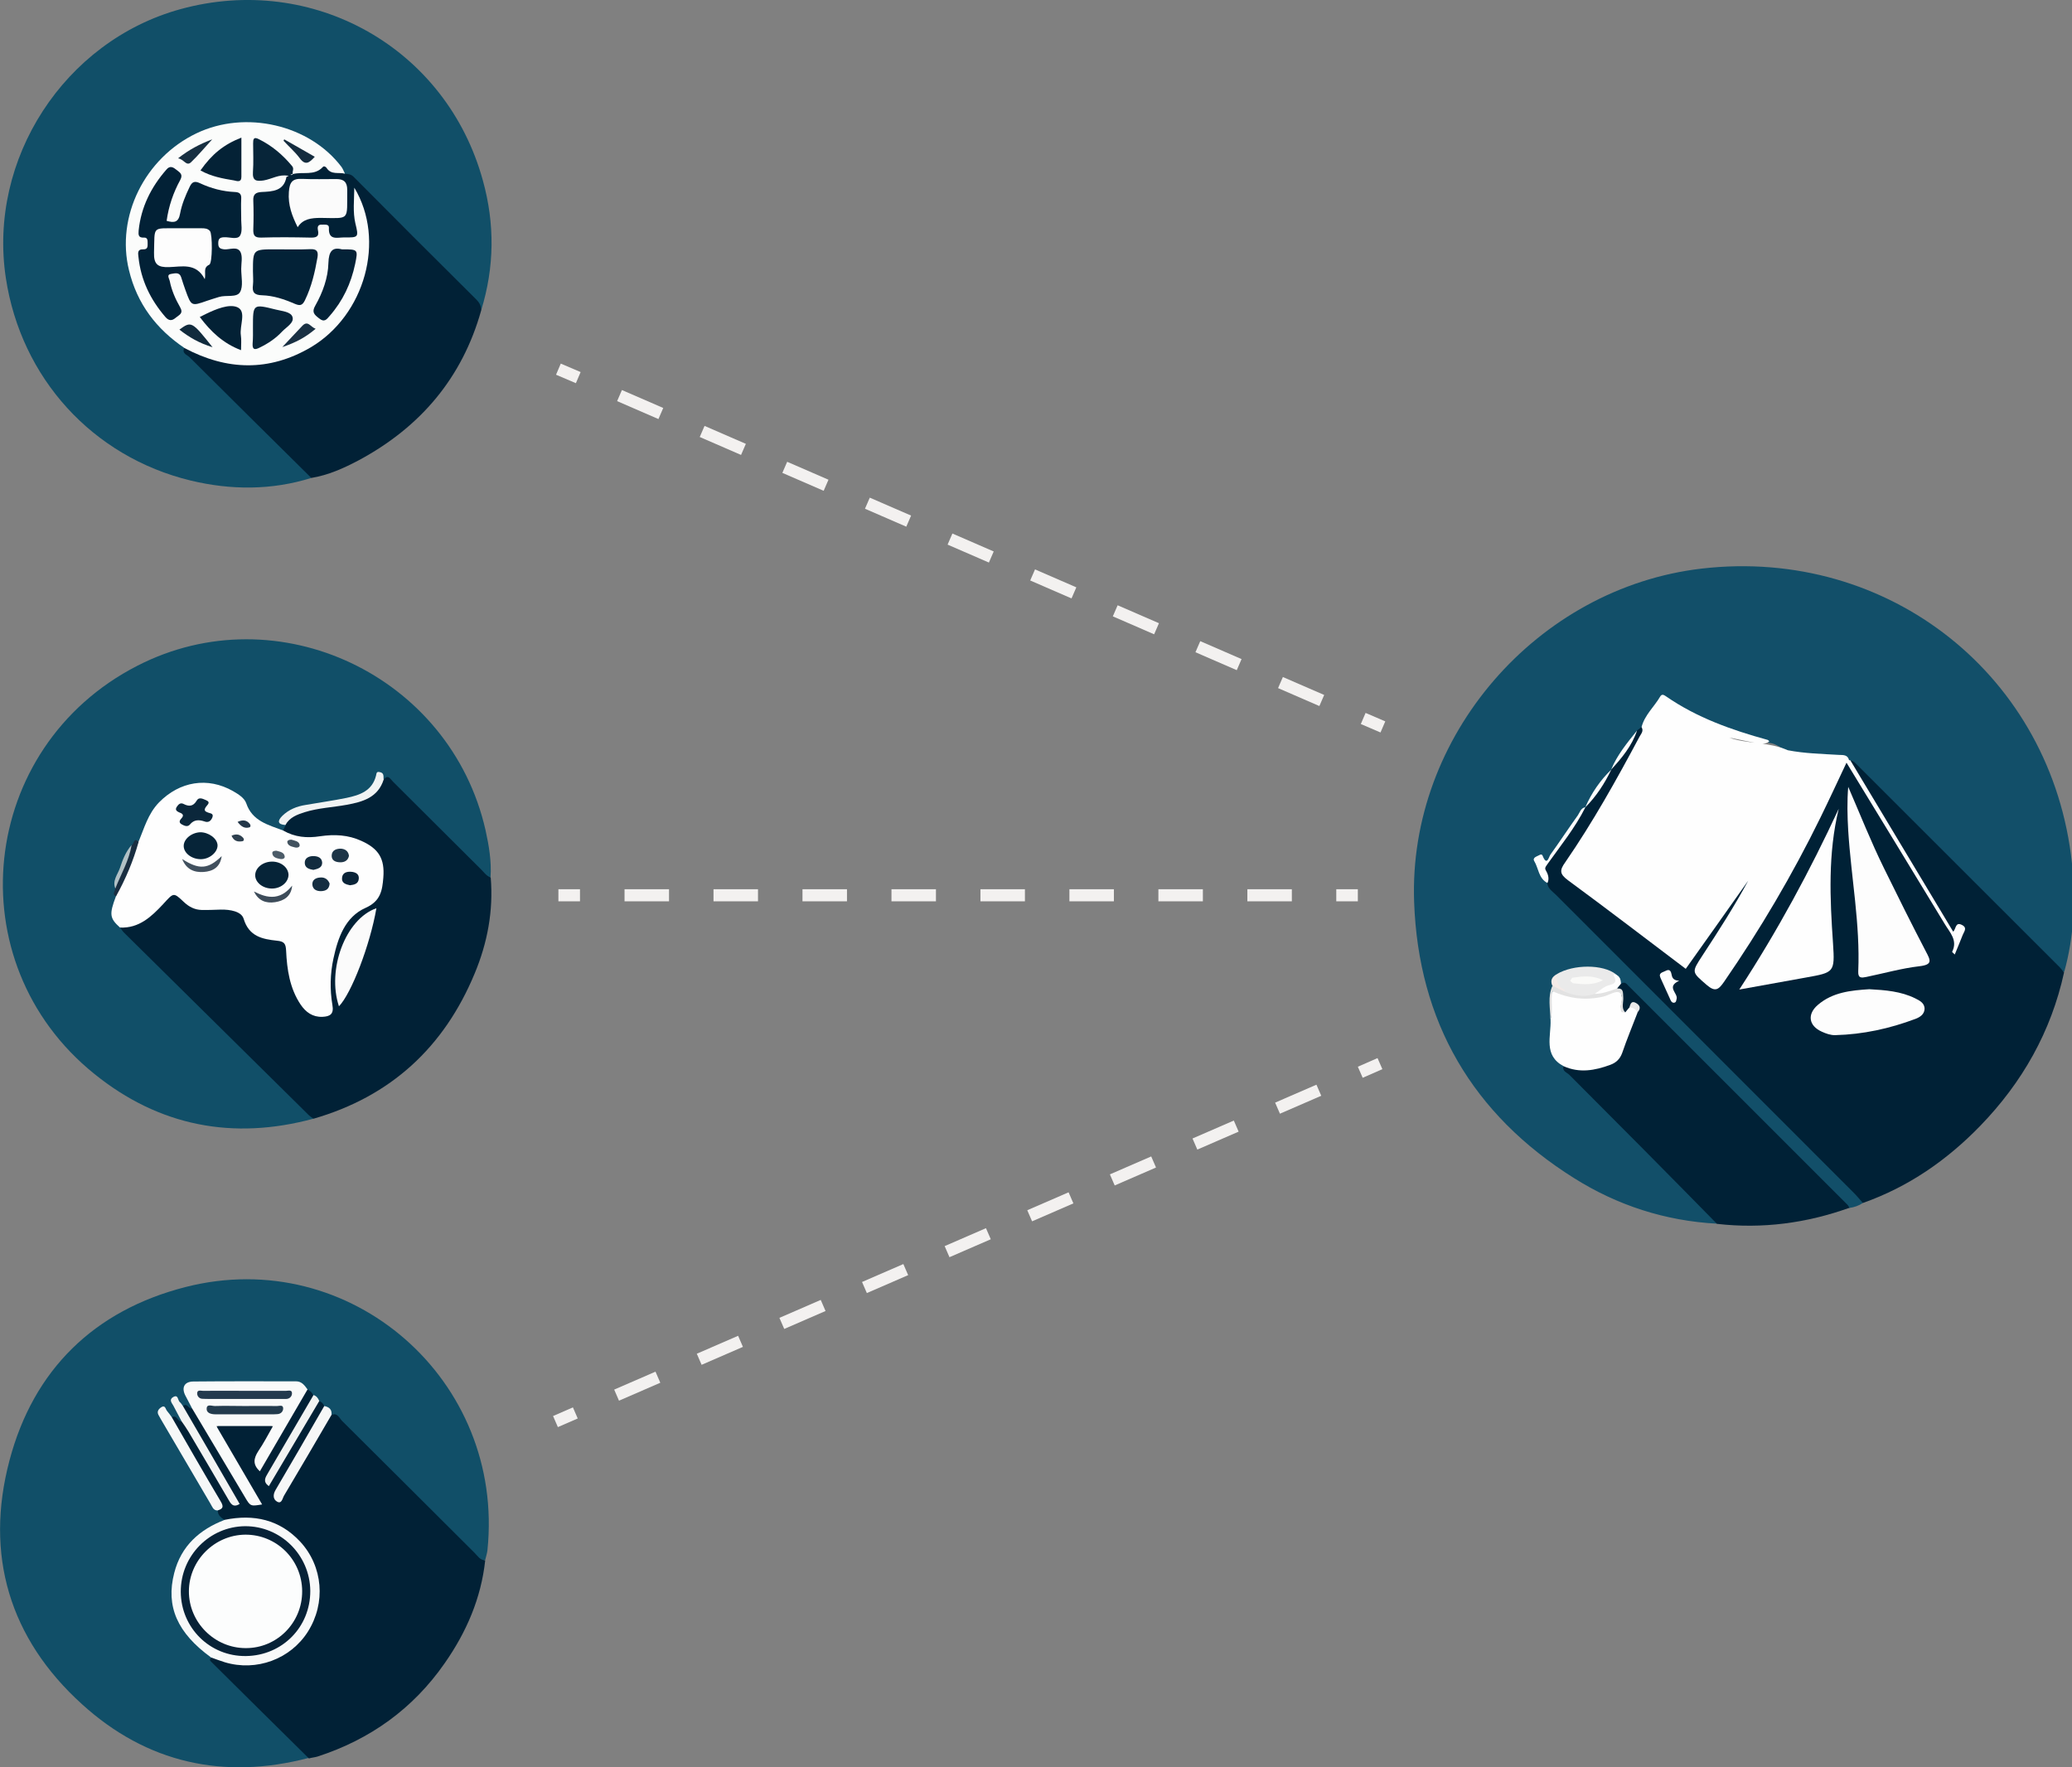 <?xml version="1.0" encoding="utf-8"?>
<!-- Generator: Adobe Illustrator 21.0.0, SVG Export Plug-In . SVG Version: 6.00 Build 0)  -->
<svg version="1.1" id="Layer_1" xmlns="http://www.w3.org/2000/svg" xmlns:xlink="http://www.w3.org/1999/xlink" x="0px" y="0px"
	 viewBox="0 0 1200 1023.6" style="enable-background:new 0 0 1200 1023.6;" xml:space="preserve">
<rect x="0" y="0" width="1200" height="1023.6" fill="#808080" stroke="none"/>
<style type="text/css">
	.st0{fill:#124F69;}
	.st1{fill:#002136;}
	.st2{fill:#FEFEFE;}
	.st3{fill:#EAEAEA;}
	.st4{fill:#E2E2E2;}
	.st5{fill:#F3EAE7;}
	.st6{fill:#FDFDFD;}
	.st7{fill:#FAFAF8;}
	.st8{fill:#114F68;}
	.st9{fill:#012136;}
	.st10{fill:#F0F3F3;}
	.st11{fill:#192E41;}
	.st12{fill:#B1C1C6;}
	.st13{fill:#FBFBFB;}
	.st14{fill:#062438;}
	.st15{fill:#0B273B;}
	.st16{fill:#41505E;}
	.st17{fill:#3D4C5A;}
	.st18{fill:#152E41;}
	.st19{fill:#122C3F;}
	.st20{fill:#1D3547;}
	.st21{fill:#0A2438;}
	.st22{fill:#4C5C69;}
	.st23{fill:#42525F;}
	.st24{fill:#2E404F;}
	.st25{fill:#233749;}
	.st26{fill:#FBFCFB;}
	.st27{fill:#072539;}
	.st28{fill:#022136;}
	.st29{fill:#032237;}
	.st30{fill:#042237;}
	.st31{fill:#07253A;}
	.st32{fill:#032135;}
	.st33{fill:#042236;}
	.st34{fill:#112B3D;}
	.st35{fill:#193043;}
	.st36{fill:#172F41;}
	.st37{fill:#142C3E;}
	.st38{fill:#F9FAFA;}
	.st39{fill:#F8F9F9;}
	.st40{fill:#F6F8F8;}
	.st41{fill:#F6F7F7;}
	.st42{fill:#F3F4F4;}
	.st43{fill:#F1F3F2;}
	.st44{fill:#23394D;}
	.st45{fill:#233B4D;}
	.st46{fill:#072237;}
	.st47{fill:#FCFDFD;}
	.st48{fill:none;stroke:#F3F1F0;stroke-width:7;stroke-miterlimit:10;}
	.st49{fill:none;stroke:#F3F1F0;stroke-width:7;stroke-miterlimit:10;stroke-dasharray:25.765,25.765;}
	.st50{fill:none;stroke:#F3F1F0;stroke-width:7;stroke-miterlimit:10;stroke-dasharray:26.082,26.082;}
</style>
<g>
	<path class="st0" d="M1078.9,696.7c-2.4,1.6-5,2.5-7.9,2.9c-3.4-0.7-5.2-3.6-7.4-5.8c-39.4-39.3-78.7-78.6-118-118
		c-2.2-2.2-4.4-4.6-7.4-5.8c-1.4-2-2.7-4.1-5.3-4.9c-10-4.2-19.9-4.4-29.8,0.2c-2.7,1.6-2.3,4.5-2.9,7c-1.4,5.7-0.5,11.5-0.7,17.3
		c0,2.9,0.1,5.8-0.1,8.7c-0.6,6.9,0.8,12.9,6.4,17.3c0,2.6,2.2,3.7,3.7,5.2c26.9,26.9,53.8,53.8,80.7,80.8c2,2,4.9,3.5,4.2,7.1
		c-29.9-1.6-57.7-10.6-82.8-26.4c-58.8-36.9-90.1-90.5-92.6-159.8c-3.5-96,71.2-182.1,166.5-193.2c108.5-12.6,203,62.4,214.5,170.8
		c2.2,21.1,1.2,42.2-4.5,62.8c-3.5-0.5-5.2-3.4-7.4-5.6c-36.6-36.6-73.2-73.2-109.9-109.8c-2.2-2.2-4.3-4.7-7.2-6.2
		c-0.6-0.3-1.2-0.6-1.8-1c-7.9-2.1-16-2.4-24.2-2.8c-2.9-0.1-5.8-0.9-8.6-1.7c-4-1.7-7.2-5.1-11.8-5.6c-12.5-4-25.3-7.4-37.3-12.8
		c-6.5-2.9-12.8-6-18.5-10c-4.5-3.1-7.3-2.3-9.8,2.3c-2.1,3.8-5.1,7-6.9,10.9c-0.8,1.4-1.9,2.6-3,3.8c-5.8,6.2-9.7,13.7-14.5,20.6
		c-0.3,0.5-0.7,1-1.1,1.5c-5.3,6.4-9.5,13.6-14.1,20.6c-0.3,0.5-0.7,1.1-1.1,1.5c-6.5,8.4-12,17.4-18.3,26c-2.2,3-4,6.4-9,3
		c0.5,5.6,2.8,9.4,5.8,12.7c2.3,3.2,5,5.9,7.8,8.6c56.3,56.3,112.5,112.5,168.7,168.8C1075.7,690.5,1079.5,692.2,1078.9,696.7z"/>
	<path class="st1" d="M948.1,423.1c0.9-0.7,1.7-1.4,2.6-2.1c2.9,3.9-0.1,7-1.7,9.9c-12.4,22.8-25,45.4-39.3,67
		c-4.6,7-4.7,7,1.7,11.9c19.9,15.1,40.1,29.9,59.8,45.3c3.9,3.1,5.9,2.3,8.5-1.5c8.9-13.2,18.4-26,27.4-39.1
		c1.5-2.2,3.5-6.1,5.9-4.5c3.4,2.2-0.2,5.2-1.7,7.4c-8.9,13.2-17.1,26.8-26.1,40c-3.7,5.4-3.1,5.9,3.7,11.1c4.6,3.5,6.7,1.3,9.2-2.3
		c25.7-37.6,48.1-77.1,66.5-118.8c1.1-2.4,1.3-5.5,4.7-6.1c7.3,7.6,11.4,17.3,16.9,26c14.3,23,28.2,46.4,42.1,69.7
		c1.7,2.9,7.4,4.1,4.8,9.3c1.3-2.2,2.3-4.5,1.8-7.8c-2.7,1.8-4.6,1.6-6.4-1.4c-18.7-31-37.5-61.9-56.1-92.9
		c-0.7-1.2-1.6-2.3-0.8-3.8c2,0.2,3.1,1.8,4.4,3c38.9,38.9,77.9,77.8,116.8,116.7c1,1,1.8,2.1,2.6,3.1
		c-7.5,34.3-24.2,63.7-48.5,88.8c-19.3,19.9-41.6,35.4-68,44.7c-2-2.2-3.8-4.5-5.9-6.5c-57.2-57.3-114.5-114.5-171.7-171.8
		c-2-2-4.8-3.6-5.2-6.9c-2.8-5-3.2-9,1.1-14.2c7.8-9.3,14-19.8,21-29.7l-0.1,0.1c5.3-7.1,9.7-14.8,15.1-21.9l-0.1,0.1
		C938.3,438.4,943.5,430.9,948.1,423.1z"/>
	<path class="st1" d="M938.9,569.7c2.2-1.5,3.3,0.3,4.5,1.5c42.2,42.2,84.4,84.4,126.6,126.6c0.5,0.5,0.7,1.1,1.1,1.7
		c-24.9,8.9-50.4,12.3-76.7,9.3c-14.1-14.3-28.2-28.7-42.4-43c-14.3-14.5-28.8-28.8-43.1-43.3c-1.4-1.4-4.3-2.1-3.4-5.1
		c6.4-0.7,12.8,1.6,19.4-0.2c7.1-2,12.2-5.1,14.5-12.5c1.9-6,4.6-11.8,7-17.7c0.2-1.2,1.6-2.5,0.1-3.6c-0.8-0.6-1.5,0.6-2,1.2
		c-1.1,1.3-2.1,2.5-4.1,2.1c-4.4-3.7-0.8-9.6-3.6-13.7C936.6,571.3,937.2,570.2,938.9,569.7z"/>
	<path class="st2" d="M1069.4,441.7c-5,10.6-9.9,21.2-15.1,31.8c-16.2,33.1-34.9,64.8-55.8,95.1c-3.2,4.6-5.1,6.1-10.1,1.8
		c-8.6-7.5-8.9-7.1-2.5-16.9c9.3-14.2,18.5-28.5,26.6-43.5c-12.1,17.1-24.2,34.3-36.2,51.1c-22.8-17.2-45.3-34.5-68.2-51.3
		c-4.8-3.6-5-5.7-1.6-10.4c16-23.2,29.7-47.8,43-72.7c0.9-1.7,2.6-3.3,1.2-5.6c1.8-7,7.3-11.7,10.8-17.7c1-1.7,2.2-0.9,3.4-0.1
		c17.9,12.4,38.1,19.5,58.8,25.2c0.4,0.1,0.7,0.6,1,0.9c-3.1,2.3-6.3,1.1-9.7,0.5c-5-0.9-9.9-2.1-13.5-2.7c10,3.7,22.6,2.3,33.9,7.3
		c9.8,1.9,19.7,2.1,29.6,2.7c2.5,0.1,5.1-0.2,5.9,3.1C1071.3,441.7,1070.7,442,1069.4,441.7z"/>
	<path class="st2" d="M941.3,586.3c0.8-1,1.6-2,2.5-3c2.9-1,4.5,0,4.6,3.1c-3,7.8-6.2,15.5-8.9,23.4c-1.3,3.6-3.6,5.7-6.9,6.9
		c-8.9,3.3-17.9,4.9-27,0.8c-11.9-6.3-7.2-17.3-7.6-26.9c0.9-4.3,0.4-8.6,0.3-12.8c0-3.2,1-5,4.3-4c10.9,3.3,21.7,3.5,32.6-0.3
		c3.4-1.2,3.7,1.5,4.2,4.3C939.9,580.5,936.7,584.4,941.3,586.3z"/>
	<path class="st3" d="M901.7,564.1c9.7-5.7,26.6-5.7,34.1,0.1c3.8,2.8,2.9,5.1-0.6,7.6c-3.4,2.4-7.5,3.2-10.9,5.4
		c-6,1.4-11.9,0.3-17.8-1.2C904.4,572.2,898,570.2,901.7,564.1z"/>
	<path class="st2" d="M1069.4,441.7c0.5-0.5,0.9-0.9,1.4-1.4c0.3,0,0.6,0,0.8,0c19.8,33,39.7,66.1,59.6,99.3
		c1.7-1.7,1.2-5.9,5.1-3.9c3.3,1.7,1.1,3.9,0.4,5.8c-1.4,3.7-3,7.3-4.6,11.3c-1-1-1.6-1.4-1.5-1.6c3.3-6.6-1.3-11.1-4.2-15.9
		C1107.4,504,1088.4,472.8,1069.4,441.7z"/>
	<path class="st2" d="M918.2,467.5c-6,12-14.4,22.3-22.1,33.1c-1.5,2.1-1.5,2.4-0.4,4.3c1,1.8,1.6,4.3,0.5,6.5
		c-5.2-2.7-5.1-8.6-7.7-12.8c-0.7-1.2,0.3-2.1,1.4-2.6c1.2-0.4,2.9-2,3.5-0.4c2.5,6.3,3.6,0.7,4.5-0.6c5.4-7.5,10.5-15.3,15.9-22.8
		C915,470.5,915.5,467.9,918.2,467.5z"/>
	<path class="st4" d="M905.7,574.1c5.8,2.5,11.7,3.7,17.9,1.5c4.5-0.1,7.9-4.9,12.9-3.1c3.9-0.3,3.4,2.4,3.6,4.9
		c0.3,3-1.4,6.3,1.2,8.9c-2.4,0-2.4,0-2.6-1.5c-0.6-3.5,2.1-8.2-0.9-10c-1.9-1.2-6.2,1.7-9.4,2.4c-10,2.3-19.7,1.2-29.3-3.2
		c-1.2,5.8,0.7,11.3-1.2,16.5c0-6.6-1.7-13.2,1.2-19.6C902.1,570.4,903.7,572.6,905.7,574.1z"/>
	<path class="st2" d="M936.5,572.5c-4.2,1.4-8.4,3.1-12.9,3.1c2.8-1.8,5.5-4.4,8.5-5.1c4.9-1.1,3.5-3.4,2.2-6.2
		c3.4,0.2,4.4,2.4,4.5,5.4C938.1,570.6,937.3,571.6,936.5,572.5z"/>
	<path class="st2" d="M948.1,423.1c-3,8.9-8.8,15.9-15,22.6C936.6,437.2,942.4,430.2,948.1,423.1z"/>
	<path class="st2" d="M933.2,445.7c-3.9,8.1-8.7,15.5-15.1,21.9C921.7,459.3,926.7,452,933.2,445.7z"/>
	<path class="st5" d="M905.7,574.1c-2.2-1.1-4.4-2.2-6.7-3.3c-1.3-3.1-0.1-5.1,2.6-6.6c0,3.7,0.2,7.4,4.5,8.9c0.1,0,0.1,0.4,0,0.6
		C906.1,573.9,905.9,574,905.7,574.1z"/>
	<path class="st6" d="M1070.4,455.7c6.9,15.9,13.2,31.9,20.8,47.3c7.9,16.1,15.9,32.2,24.2,48.1c2.7,5.1,4,7.6-3.8,8.5
		c-10.3,1.2-20.5,4.1-30.7,6.2c-2.6,0.5-4.9,1-4.7-3.2c1.2-27.4-4.1-54.3-5.8-81.5C1069.9,472.6,1069.7,464.2,1070.4,455.7z"/>
	<path class="st2" d="M1064.9,468.4c-6.3,26-5.1,52-3.3,78.1c1.1,16.7,0.6,16.7-15.5,19.6c-12.5,2.3-24.9,4.5-38.8,7
		C1029.6,538.9,1048.3,504.2,1064.9,468.4z"/>
	<path class="st6" d="M1082.6,572.9c9.2,0.5,18.3,1.2,26.6,5.3c2.6,1.3,5.6,2.8,5.4,6.3c-0.2,3.1-2.9,4.7-5.3,5.6
		c-14.9,5.6-30.4,9-46.4,9.4c-2.6,0.1-5.4-0.9-7.8-2c-7.6-3.4-8.6-10.1-2.3-15.5C1061.4,574.6,1072,573.6,1082.6,572.9z"/>
	<path class="st2" d="M972.5,568c-7.8,3.6-0.5,7.2-1.5,10.6c-0.3,0.8-0.1,1.8-1.3,2.1c-1.1,0.2-1.7-0.5-2.1-1.3
		c-2-4.3-3.9-8.7-5.9-13c-1.4-3.1,1.3-3.2,2.9-4.1c2-1.1,3-0.3,3.4,1.7C968.4,565.9,968.7,567.8,972.5,568z"/>
	<path class="st3" d="M948.3,586.4c-0.9-2-2.5-2.8-4.6-3.1c0.6-2,1.2-4,4-2.3C950.3,582.6,950.1,584.4,948.3,586.4z"/>
	<path class="st7" d="M928.3,567.7c-5.6,3-11.3,2.4-17,1.8c-0.7-0.1-1.4-1-2-1.5c0.5-0.6,1-1.7,1.6-1.8
		C916.7,565.4,922.6,564.7,928.3,567.7z"/>
</g>
<g>
	<path class="st8" d="M181.5,647.9c-46.6,12.6-89.4,4.3-126.8-25.9c-80.5-64.8-67.1-189.3,24.8-236.4
		c81.3-41.8,181.4,5.6,201.7,95.2c2,9,3.5,18,2.9,27.3c-3.9,1.1-5.4-2.3-7.3-4.3c-16.7-16.5-33.4-33.2-49.9-49.9
		c-1.6-1.6-2.9-2.7-5.3-2.3c-1.2-0.9-2.4-1.3-3.1,0.4c-3.2,7.6-10.1,9.9-17.2,11.5c-7.8,1.8-16,2.6-23.8,4.3
		c-3.7,0.8-7.2,1.9-10.3,4.1c-2.4,1.6-3.2,3.4-1.4,6c0.1,1.5-0.5,2.5-1.7,3.2c-8.5-0.3-15.8-3.4-20.2-10.8
		c-10.1-17.4-33-20.8-47.7-7c-5.5,5.2-10.1,11-12.1,18.4c-0.5,2-1.1,4.3-3.1,5.6c-3.3-1.2-2.5,2.7-4.2,3.4
		c-4.1,7.5-8.4,14.8-9.3,23.6c0,1.7-0.1,3.4,0.2,5.3c-1.8,6-3,11.8,2.7,16.5c16.3,16.7,32.7,33.5,49.9,49.5
		c19.6,18.4,38.2,38,57.3,57C179.4,644.1,181.2,645.5,181.5,647.9z"/>
	<path class="st9" d="M164,481c0.4-1.1,0.9-2,1.4-3.1c0.2-5.3,4.5-6.4,8.3-8.1c8.2-3.4,17-3.8,25.6-5.2c8.5-1.3,16.2-3.8,20.8-11.7
		c0.4-0.8,1.3-1.1,2.1-1.3c2.5-3.4,3.9-0.4,5.4,1.1c17.1,17,34,33.9,51.1,50.9c1.7,1.7,3.1,3.8,5.5,4.6c1.6,19.3-1.9,37.9-9.3,55.6
		c-17.7,42.7-48.6,71.2-93.3,84.1c-0.9-0.6-1.8-1.2-2.6-1.9c-35.6-35.2-71.4-70.5-107-105.7c-1-0.9-1.6-2-2.4-3.1
		c11-3,19.4-9.6,26.6-18c3-3.5,7-3.6,10.2,0.1c4.2,4.7,9.4,6,15.4,5.8c5.3-0.2,10.5-0.1,15.5,2.3c2.1,1.1,4.7,2,5.5,4.4
		c2.6,7.6,8.8,10.2,15.8,11.1c6.5,0.8,8.8,3.9,9.1,10.2c0.3,7.4,1.8,14.8,4.7,21.8c2,4.9,4.9,9.4,10.3,11.4s7.8,0,7.6-5.7
		c-0.5-12.1-0.6-24.2,4.1-35.6c3.5-8.7,8.1-17,17-20.9c8.6-3.8,8.5-11,8.9-18c0.4-7.3-3.2-12.7-9.4-16.1c-7-3.8-14.6-4.4-22.3-3.8
		c-6.5,0.5-13.1,1.4-19.5-1.1C167,484.1,164.7,483.5,164,481z"/>
	<path class="st2" d="M164,481c6.8,3.9,13.8,4.5,21.5,3.3c8.2-1.2,16.2-0.8,23.8,2.7c10,4.5,13.6,10.3,12.7,21.3
		c-0.6,7.3-1.5,13.6-10.3,17.5c-11.9,5.3-16,17.4-18.6,29.4c-1.9,8.8-2.1,17.9-0.6,26.8c1,5.4-1.4,6.7-5.8,6.9
		c-5.7,0.2-9.6-2.7-12.6-7.1c-6.3-9.4-7.9-20.3-8.4-31.2c-0.2-4-1-5.4-5.4-5.8c-8.3-0.9-16.1-2.4-19.2-12.7
		c-1.3-4.3-7.9-5.4-13.2-5.3c-3.8,0.1-7.4,0.3-11.2,0.2c-3.9-0.1-7.2-1.8-10-4.4c-6.3-5.9-6-5.8-12.2,1c-6.8,7.3-14,14.1-25,13.6
		c-6-5.4-6.3-7.6-2.4-18c3.2-11,7.3-21.6,13.1-31.6c3.3-7.9,5.5-16.3,11.9-22.9c12-12.2,28.2-14.9,42.9-6.5c3.1,1.8,6.5,3.9,7.6,7
		C146.1,475.6,155.4,477.7,164,481z"/>
	<path class="st10" d="M222.2,451.5c-3.3,10.4-12.1,12.9-21.4,14.6c-8.2,1.5-16.4,1.8-24.4,4.3c-4.4,1.4-8.7,3-11.1,7.4
		c-4.6-0.3-4.7-2.4-1.8-5.3c3.8-3.7,8.4-5.5,13.4-6.3c7.9-1.4,16-2.5,23.8-4.1c7.6-1.6,14.9-4,17.1-13c0.2-1,0.2-2.3,1.8-2
		C222.8,447.5,221.9,449.8,222.2,451.5z"/>
	<path class="st11" d="M80.3,487.5c-3.1,11.1-7.5,21.5-13.1,31.6c-2.5-1.2-0.5-2.9-0.5-4.4c0.4-5.9,3.8-10.8,5.8-16.2
		c1.2-3,2.5-6,3.7-9C77.7,489,77.3,484.7,80.3,487.5z"/>
	<path class="st12" d="M76.2,489.4c-1.4,9-6.2,16.9-9.4,25.2c-1.9-4.6,1.4-8.2,2.7-12C71,497.9,72.9,493.2,76.2,489.4z"/>
	<path class="st13" d="M218,526c-3.7,21.4-14.5,49.4-21.7,56.8C189.2,561.5,200.1,532.2,218,526z"/>
	<path class="st14" d="M157.5,514.6c-5.3,0-9.7-3.5-9.7-7.7s4.3-7.8,9.6-7.9c5.3-0.1,9.6,3.4,9.7,7.7
		C167,511,162.7,514.6,157.5,514.6z"/>
	<path class="st14" d="M116.5,497.6c-5.2,0.1-9.9-3.3-10.1-7.4s4.3-7.9,9.4-8.2c4.9-0.1,10,3.5,10.2,7.5
		C126.1,493.5,121.5,497.5,116.5,497.6z"/>
	<path class="st15" d="M118.3,475.7c-3.1-1-5.9-1.1-8.3,1.8c-1.3,1.6-3.2,0.8-4.8-0.1c-2-1.2-1-2.5,0.1-3.7c1.6-1.9-0.1-2.7-1.5-3.2
		c-1.8-0.8-2.5-1.7-1.3-3.4c0.9-1.3,2-2.4,3.8-1.5c3.1,1.6,5.6,1.5,7.6-1.9c1.3-2.3,3.5-1.1,5.4-0.3c3.1,1.3,0.6,2.8-0.1,4
		c-1.3,1.9-0.4,2.6,1.3,3.2c1.2,0.5,3.4,0.4,2.5,2.8C122.1,475.6,120.6,476.6,118.3,475.7z"/>
	<path class="st16" d="M128.4,495.8c-0.9,6.7-5.3,8.8-10.4,9.2c-5.4,0.4-10.1-1.4-12.5-7.5C115.3,503.8,120.5,503.5,128.4,495.8z"/>
	<path class="st17" d="M169.2,512.9c-0.5,6.2-4.7,8.8-9.9,9.6c-5.2,0.8-9.7-0.8-12.2-6.2c3.8,1.9,7.6,3.5,12,3
		C163.5,518.7,166.5,516.2,169.2,512.9z"/>
	<path class="st18" d="M190.9,511.7c-0.2,3.3-2.3,4.3-4.8,4.4s-4.9-0.8-5.2-3.7c-0.2-2.9,2.1-4.1,4.7-4.2
		C188.2,508,190,509.4,190.9,511.7z"/>
	<path class="st19" d="M181.5,503.8c-2.4-0.4-4.9-1.1-5-4c-0.1-2.9,2.4-4,4.9-4c2.5,0,5,0.8,5.2,3.8
		C186.6,502.6,184,503.2,181.5,503.8z"/>
	<path class="st20" d="M202.1,495.7c-0.6,2.8-2.7,3.8-5.3,3.7s-4.9-1.1-4.7-4.1c0.2-2.9,2.7-3.8,5.2-3.8
		C199.8,491.6,201.8,492.9,202.1,495.7z"/>
	<path class="st21" d="M202.7,512.7c-2.5-0.5-5-1.3-4.6-4.4c0.3-3,2.9-3.6,5.4-3.4c2.3,0.2,4.5,1.2,4.3,3.9
		C207.6,511.9,205.2,512.4,202.7,512.7z"/>
	<path class="st22" d="M160.1,492.7c2,0.6,4.5,0.8,4.8,3.4c0.1,1.2-1.4,1.6-2.5,1.4c-2-0.4-4.5-0.8-4.7-3.4
		C157.6,492.9,159.1,492.7,160.1,492.7z"/>
	<path class="st23" d="M168.8,486.3c1.8,0.6,4.2,0.8,4.7,2.8c0.4,1.6-1.3,2-2.6,1.7c-1.8-0.5-4.1-0.8-4.5-3
		C166.2,486.8,167.5,486.2,168.8,486.3z"/>
	<path class="st24" d="M134.1,484c2.8-1.3,4.9-0.8,6.8,1.3c0.6,0.8,0.4,1.7-0.5,1.9C137.6,487.7,135.4,487.1,134.1,484z"/>
	<path class="st25" d="M137.6,476c3-1.4,5.3-1.1,7.1,1.2c0.6,0.8,0.5,1.8-0.4,2C141.7,479.9,139.7,478.8,137.6,476z"/>
</g>
<g>
	<path class="st8" d="M180.3,276.8c-23.1,7.2-46.6,7.1-69.9,1.5c-56.9-13.8-98.2-59.4-107-117.2C-7.1,92.1,37.3,23.8,104.5,5.3
		c76.8-21.1,154.2,22.5,175.2,99.4c6.9,24.9,6.7,50-1,74.9c-12.5-14.9-27.1-27.7-40.6-41.7c-11.7-12.1-24-23.6-35.5-35.9
		c-1.5-1.6-3.5,1-4.3-1.4c-26.1-34.2-73.5-38.5-103.5-8.2c-29.7,29.9-27.1,77,6.7,103.2c1.9,1.5,4.1,2.6,5.2,4.8
		c0.5,2.2,2.1,3.7,3.7,5.2c22.4,22,43.9,44.8,67,66.2C179,273.2,180.3,274.6,180.3,276.8z"/>
	<path class="st9" d="M199.8,100.6c1.8,0.2,3.4,0.2,5,1.8c23.6,23.8,47.2,47.4,71,71c1.8,1.8,2.9,3.7,2.9,6.3
		c-11,39.3-35.4,67.8-71,86.9c-8.7,4.6-17.6,8.6-27.4,10.2c-23.5-23.2-47-46.5-70.5-69.9c-1.4-1.4-4.6-2.1-3.1-5.4
		c2.8-1.4,5.1,0.3,7.4,1.4c43.3,20.1,95.5-8.2,97.5-60.7c0.3-9.3-1.3-18.7-5.1-26.9c0.4,5.4,0.4,11.2,1.3,17.1
		c0.5,3.9-1.4,6.3-5.5,6.5c-5.9,0.4-12,1.2-15.5-7.8c-1.6,8.7-7.1,7.9-12.1,7.9c-7.6,0-15.3,0-22.9,0c-5.1,0-7.7-2.4-7.6-7.5
		c0-4.8-0.1-9.6,0-14.5c0.1-4.6,2.2-7.7,7-7.8c6.5-0.1,11.1-3.1,14.5-8.4c0.6-0.4,1.3-0.7,1.9-1c6-1.9,12.3-1.8,18.3-4.1
		C190.5,94.6,195.2,98.8,199.8,100.6z"/>
	<path class="st26" d="M199.8,100.6c-3.6-1-8,0.9-10.7-3.4c-0.4-0.6-1.6-1.3-2.2-0.4c-4.9,5.2-11.6,2.5-17.2,4
		c-0.7,0.7-1.6,0.9-1.8-0.3c-1.8-8.9-9.3-12.2-15.7-16.5c-2.5-1.7-4.1-1-4.2,2.2c-0.1,4,0,7.8-0.1,11.8c-0.1,4.3,2.4,5.2,6,4.5
		c3-0.5,5.9-1.7,8.9-2.1c1.4-0.2,4-1.9,4.2,1.6c-0.4,0.2-1.1,0.3-1.1,0.5c-1.5,8.2-8.1,8.4-14.4,8.7c-3.5,0.2-5,1.4-4.8,5.1
		c0.2,5.5,0.2,10.9,0,16.4c-0.1,3.5,0.6,5,4.6,4.9c9.4-0.3,18.7-0.2,28.2,0c3.4,0.1,5.6-0.3,4.6-4.5c-0.3-1.6,0-3.1,2.2-3
		c1.6,0.1,4.3-0.5,4.2,1.8c-0.4,7.5,4.8,5.6,8.8,5.6c8.4,0.1,8.5,0,6.5-8.2c-1.5-6.6-0.7-13.2-0.6-20.6
		c18.3,30.4,6.2,73.9-25.3,92.5c-24.1,14.1-48.5,13.4-73,0.4c-16.3-11-27.5-25.6-32.2-45.1c-7.6-31,9-64.9,39.1-79.3
		c28.4-13.6,65.5-5,84,19.5C198.6,97.8,199.1,99.3,199.8,100.6z"/>
	<path class="st13" d="M172.4,131.6c-3.2-6.4-5.7-12.9-5.1-20.4c0.4-5.7,2-7.9,7.8-7.6c6.5,0.3,13.2,0.1,19.7,0.1
		c4.3,0,6.3,1.7,6.3,6.3c-0.2,18,1.9,16.4-15.3,16.2C180.2,126.2,175.4,126.8,172.4,131.6z"/>
	<path class="st27" d="M166.7,101.8c-5-1-9.3,1.9-14,2.7c-4.2,0.6-6.6,0.3-6.2-5c0.4-5.5,0.1-10.9,0.1-16.4c0-2.4,0.2-4.1,3.3-2.5
		c7.5,3.7,13.8,9,19.2,15.5c1.5,1.7,0,3.1,0.5,4.5C168.6,101.1,167.6,101.5,166.7,101.8z"/>
	<path class="st28" d="M96.5,127.9c4.4,1.3,6.9,0.9,7.8-4.2c1-5.4,3.1-10.4,5.5-15.4c1.4-3.1,3-3.6,6-2.2c6.4,3,13.2,4.8,20.2,5.1
		c2.8,0.1,3.9,1.2,3.7,4c-0.2,3.7,0,7.4,0,11.1c-0.1,3.4,0.9,7.7-0.7,10.2c-1.6,2.5-6.1,0.7-9.3,0.9c-2.6,0.1-3.3,1.1-3.3,3.5
		c0,2.6,1,3.2,3.4,3.5c3.2,0.3,7.6-2,9.5,1.6c1.3,2.7,0.4,6.4,0.4,9.7c0,4.6,1.3,10.1-0.7,13.5c-1.9,3.3-8,1.5-12.2,2.8
		c-2.2,0.7-4.6,1.4-6.9,2.2c-9.1,3.2-9.1,3.2-12.5-6.2c-0.9-2.5-1.7-4.9-2.5-7.5c-1-3-3.5-2.2-5.6-1.9c-3.1,0.4-1.3,2.6-1,4.1
		c1.1,5.5,3.3,10.5,6,15.2c2.1,3.7-0.5,4.4-2.5,6.1c-2.2,1.9-4,1.9-6-0.4c-8.7-10.1-14.2-21.4-15.6-34.7c-0.2-2.1-0.9-4.6,2.8-4.5
		c2.7,0.1,2.5-1.8,2.5-3.6c0-1.6,0-3.3-2.1-3.2c-3.3,0.2-3.3-1.6-3.1-4.1c1.4-13.6,7.2-25.1,16-35.2c2.2-2.7,4.1-1.4,6.1,0.2
		c1.9,1.5,3.7,2.5,2,5.7C100.4,111.5,97.7,119.3,96.5,127.9z"/>
	<path class="st29" d="M146.5,157.1c0-12.7,0-12.7,13.1-12.7c6.7,0,13.5,0.2,20.2-0.1c3.6-0.1,4.6,1.2,4.1,4.6
		c-1.5,8.6-3.4,17-7.3,25c-1.6,3.3-3.1,3.2-6,2c-6-2.6-12.2-4.7-18.9-4.9c-4.3-0.1-5.8-1.7-5.2-5.9
		C146.8,162.5,146.5,159.8,146.5,157.1z"/>
	<path class="st30" d="M198,144.4c9.4,0,9.4,0,7.7,8.4c-2.4,11.4-7.1,21.4-14.8,30.2c-1.8,2.1-3.1,3.9-6.2,1.3
		c-2.7-2.1-4.3-3.5-2.1-7.3c4.3-7.6,7.4-16.1,7.6-24.7C190.4,145.4,192.6,143,198,144.4z"/>
	<path class="st31" d="M146.5,189.4c0-13.4,0-13.4,13.3-10.1c3.5,0.9,8.7,1.2,9.6,4.3c1.1,3.3-3.5,5.8-6,8.4c-3.7,4-8.2,7-13.2,9.4
		c-2.6,1.3-4.1,1.2-3.9-2.4C146.6,195.8,146.5,192.6,146.5,189.4z"/>
	<path class="st32" d="M115.7,183.6c1.7-0.9,2.7-1.3,3.6-1.8c5.8-2.8,13.3-5.9,18.1-3.9c5.6,2.4,1.2,10.7,2.1,16.4
		c0.4,2.6,0.1,5.1,0.1,8.5C129.3,198.9,122.2,192.2,115.7,183.6z"/>
	<path class="st33" d="M116.1,98.7c6.7-9.5,13.5-15,23.7-19c0,7.8,0,15.2,0,22.7c0,3.4-2.5,2.5-4.2,2.1
		C128.9,103.4,122.3,102.2,116.1,98.7z"/>
	<path class="st34" d="M103.9,190.9c6.9-5,7.2-4.9,19.2,10.2C115.3,198.7,109.5,195.3,103.9,190.9z"/>
	<path class="st35" d="M182.8,190.4c-5.7,4.9-11.5,8-19.3,10.6c4.5-4.8,8-8.5,11.5-12.2C178.3,185.2,179.8,189.4,182.8,190.4z"/>
	<path class="st36" d="M103.1,91.7c6.4-5,12.2-8.1,19.8-11c-4.6,5-8.2,9.4-12.3,13.3C107.9,96.5,106.6,92.2,103.1,91.7z"/>
	<path class="st37" d="M164.6,80.7c5.8,3.3,11.5,6.5,17.7,10.1c-3.1,3.4-5.4,5.4-8.8,0.7c-2.7-3.6-6.2-6.6-9.3-10
		C164.3,81.3,164.5,81.1,164.6,80.7z"/>
	<path class="st6" d="M118.6,161.7c-5-9.7-13.4-7.2-20.7-7c-6.4,0.2-8.9-1.5-8.7-8.4c0.5-15.7-1.5-14,13.9-14.1c4.6,0,9.1,0,13.7,0
		c1.8,0,3.5,0.1,4.8,1.6c1.5,1.8,1.5,18.7-0.4,19.5C117.4,155.1,119.4,158.1,118.6,161.7z"/>
</g>
<g>
	<path class="st8" d="M178.8,1018.1C129.5,1031,84.9,1021,47.5,987C5.5,949-9,900.5,5.5,845.8c13.9-52.6,49.1-86.9,101.9-100.4
		c95.8-24.5,185.1,54.1,174.9,152.4c-0.2,1.9-0.9,3.9-1.3,5.7c-4.2,1.8-5.9-1.9-7.9-4c-24.8-24.7-49.4-49.3-74.1-74
		c-2.1-2.1-4.2-4.5-7.1-5.7c-1.6-1.5-2.3-3.9-4.3-4.9c-1.1-0.9-2.1-1.8-3.1-2.8c-1.4-1.5-2.9-2.9-4.4-4.3c-1.2-1.1-2.4-2.1-3.5-3.1
		c-3-2.6-6.5-3.3-10.3-3.3c-16.3,0-32.6,0-48.9,0c-1.1,0-2.1,0-3.2,0.2c-5.3,0.9-6.1,2.7-3.9,7.6c0.8,1.6,1.7,3,1.9,4.8
		c-1.7,4.1-4.2,0.8-6.3,0.6c-1.7-0.6-2.4-2.5-4.1-3.5c-0.3,4.6,5.3,7.2,3.8,11.9c-3,1.8-4.3-2.3-6.8-2c-1.5-0.6-2.3-2.6-5.9-3.3
		c12,19.5,21.7,38.7,33.9,56.4c1.4,2.1,3.5,3.8,3.8,6.4c-1,2.6-3.5,3-5.7,4c-27.6,13.2-31.7,50.6-7.7,69.5c1.8,1.5,4.1,2.6,5.4,4.7
		c0.5,2.6,2.6,4,4.3,5.6c15.9,15.9,31.7,31.7,47.6,47.6C176,1013.9,178.2,1015.4,178.8,1018.1z"/>
	<path class="st9" d="M99.5,820.8c3-1.7,3.3,2.8,5.8,2.4c3.3,0.1,4.1,3,5.4,5.1c6.9,11.7,13.8,23.3,20.6,35.1c1.1,1.9,2,3.9,4.1,5.1
		c-3.6-7.2-7.8-14.1-11.9-21c-5.1-8.9-10.5-17.7-15.6-26.6c-1.2-1.9-3.2-3.9-1.9-6.5c2.4-2.3,3.2,1.9,5.3,1.2c3.4,0.9,4.5,4,6,6.5
		c7.9,13.1,15.7,26.3,23.3,39.6c1.8,3.1,2.9,7,7.6,8.5c0.1-2.8-1.6-4.5-2.7-6.4c-5.9-10.7-12.7-21-18.4-31.7c-3-5.6-2.1-7.2,3.9-7.5
		c7.2-0.3,14.5-0.3,21.7,0c5.9,0.3,7,2.4,4.2,7.6c-1.6,3.1-3.6,6-5.4,9c-1.1,2-2.8,4.1-0.9,7.2c6.1-9.1,10.9-18.7,16.5-27.7
		c3.4-5.5,5.1-12.1,11-15.9c1.5,0.6,2.7,1.7,3.3,3.3c1.2,2.7-0.9,4.6-1.9,6.5c-6.8,11.7-13.5,23.5-20.5,35.1
		c-1.3,2.3-2.8,4.4-3.1,7.2c7.9-12.5,15.1-25.5,22.8-38.3c1.6-2.7,2.4-6.2,6.1-7.2c1.5,0.5,2.5,1.6,3,3c1.6,3-0.9,4.9-2,7.1
		c-7.1,12.2-14.2,24.6-21.5,36.8c-1.5,2.5-3.6,4.8-3.1,9.2c4.7-5.5,7.1-11.3,10.2-16.5c5.1-8.6,10.1-17.4,15.2-26
		c1.3-2.1,2.3-4.8,5.3-5.5c3.5-1.6,4.6,1.8,6.2,3.4c25.6,25.4,51.1,50.9,76.7,76.4c1.8,1.8,3.2,4.3,6.2,4.4
		c-2.4,22-10.9,41.6-23.5,59.6c-18.3,26.3-43.1,44.1-73.6,54c-1.6,0.5-3.4,0.6-5,1.1c-18.9-18.7-37.9-37.4-56.7-56.1
		c-0.8-0.8-0.9-1.5,0.1-2.1c3.2-1.6,5.9,0.5,8.8,1.3c17.4,4.3,35-1.6,44.3-15.1c10.4-15,10.9-33.2,0.9-47.3
		c-9.7-13.5-23-19.7-39.7-17.7c-2.1,0.2-4.4,0.8-6.2-0.9c-2-1.3-4.1-2.6-4.3-5.4c1.5-3-0.1-5.4-1.6-7.9c-7.6-13-15.3-26-22.8-39
		C100.3,825.7,97.9,823.8,99.5,820.8z"/>
	<path class="st38" d="M178.1,804.7c-9.2,15.8-18.4,31.6-27.6,47.4c-4.3-3.9-3.6-7.5-0.9-11.7c3-4.4,5.5-9.2,8.5-14.5
		c-11.3,0-21.5,0-32.8,0c9,15.4,17.7,30.4,26.5,45.4c-6.6,1.1-6.8,1.1-9.8-4c-10.3-17.3-20.6-34.5-30.8-51.7
		c-1.2-2.3-2.4-4.6-3.6-6.9c-2.7-4.8-1.1-8.6,4.5-8.6c19.8-0.2,39.6-0.1,59.4-0.1C174.7,800,176.4,802.3,178.1,804.7z"/>
	<path class="st39" d="M130.2,880.2c16.8-3.4,31.7-0.2,43.7,12.7c13.2,14.3,14.9,35.5,4.4,52.1c-10.1,15.9-29.8,23.2-48.1,17.7
		c-2.7-0.9-5.4-1.8-8-2.8c-19.5-14.2-26.3-29.5-21.3-48.9C104.9,895.3,115.6,885.8,130.2,880.2z"/>
	<path class="st40" d="M99.5,820.8c9.4,16.3,18.7,32.6,28.3,48.7c2,3.3,1.2,4.4-1.9,5.3c-2.5-0.1-3-2.3-4-3.9
		c-9.5-16.3-19.2-32.6-28.7-48.9c-0.4-0.8-0.9-1.5-1.3-2.3c-1.1-1.9-0.4-3.3,1.2-4.5c2.6-1.9,2.7,0.8,3.6,1.9
		C97.7,818.3,98.7,819.6,99.5,820.8z"/>
	<path class="st41" d="M192,819.4c-9.1,15.6-18.2,31.2-27.5,46.8c-0.9,1.5-1.3,5-4,3.5c-2.3-1.3-2.6-3.9-0.9-6.8
		c9.5-16.1,18.9-32.4,28.2-48.6C190.7,814.9,192.3,816.3,192,819.4z"/>
	<path class="st42" d="M106,814.4c10.9,18.8,21.9,37.6,32.8,56.6c-4,2.5-5.3-0.4-6.8-3c-7.6-13-15.2-26-22.8-38.8c-1.2-2-2.6-4-4-6
		c-1.6-3-3.2-6.1-4.8-9.1c-0.9-1.6-2.7-3.5-0.1-5c3-1.7,2.6,1.8,3.8,2.9C104.8,812.5,105.3,813.5,106,814.4z"/>
	<path class="st43" d="M184.9,811.4c-9.8,16.4-19.4,32.9-29.2,49.3c-3.6-2.6-2.1-4.9-0.5-7.6c8.8-15,17.6-30.1,26.4-45.2
		C183.2,808.5,184.2,809.6,184.9,811.4z"/>
	<path class="st44" d="M142,805.5c7.8,0,15.8,0,23.6,0c1.3,0,3.6-0.8,3.5,1.5c0,1.6-1.3,3.2-3.4,3.2c-1.7,0-3.5,0-5.3,0
		c-12.9,0-25.8,0-38.7,0c-1.5,0-3.1,0-4.6-0.1c-1.8-0.1-2.9-1.6-2.9-3c-0.1-2.4,2.1-1.6,3.4-1.6C125.8,805.4,133.9,805.5,142,805.5z
		"/>
	<path class="st45" d="M141.5,814.3c6.3,0,12.7-0.1,19,0c1.3,0,3.5-0.9,3.5,1.4c0,1.7-1.3,3.2-3.4,3.3c-1.1,0.1-2.1,0.1-3.2,0.1
		c-10.8,0-21.8,0-32.6,0c-2.7,0-5.4-0.8-5.1-3.5c0.2-2.7,3.2-1.2,4.9-1.3C130.2,814.1,135.8,814.3,141.5,814.3z"/>
	<path class="st46" d="M104.7,921.9c-0.1-20.8,16.6-37.8,37.2-38c20.7-0.1,37.6,16.7,37.8,37.4c0.1,21-16.2,37.5-37.2,37.8
		C121.5,959.4,104.8,942.7,104.7,921.9z"/>
	<path class="st47" d="M175,921.5c0.1,18.3-14.6,33.1-32.7,33c-18.1,0-33-15-32.9-33c0.1-17.8,14.8-32.5,32.6-32.7
		C160.2,888.7,174.9,903.3,175,921.5z"/>
</g>
<g>
	<g>
		<line class="st48" x1="323.4" y1="518.5" x2="335.9" y2="518.5"/>
		<line class="st49" x1="361.7" y1="518.5" x2="761" y2="518.5"/>
		<line class="st48" x1="773.9" y1="518.5" x2="786.4" y2="518.5"/>
	</g>
</g>
<g>
	<g>
		<line class="st48" x1="323.4" y1="213.8" x2="334.9" y2="218.7"/>
		<line class="st50" x1="358.8" y1="229.1" x2="777.5" y2="410.9"/>
		<line class="st48" x1="789.5" y1="416.1" x2="800.9" y2="421"/>
	</g>
</g>
<g>
	<g>
		<line class="st48" x1="321.7" y1="823.3" x2="333.2" y2="818.3"/>
		<line class="st50" x1="357.1" y1="808" x2="775.8" y2="626.2"/>
		<line class="st48" x1="787.8" y1="621" x2="799.2" y2="616"/>
	</g>
</g>
</svg>
